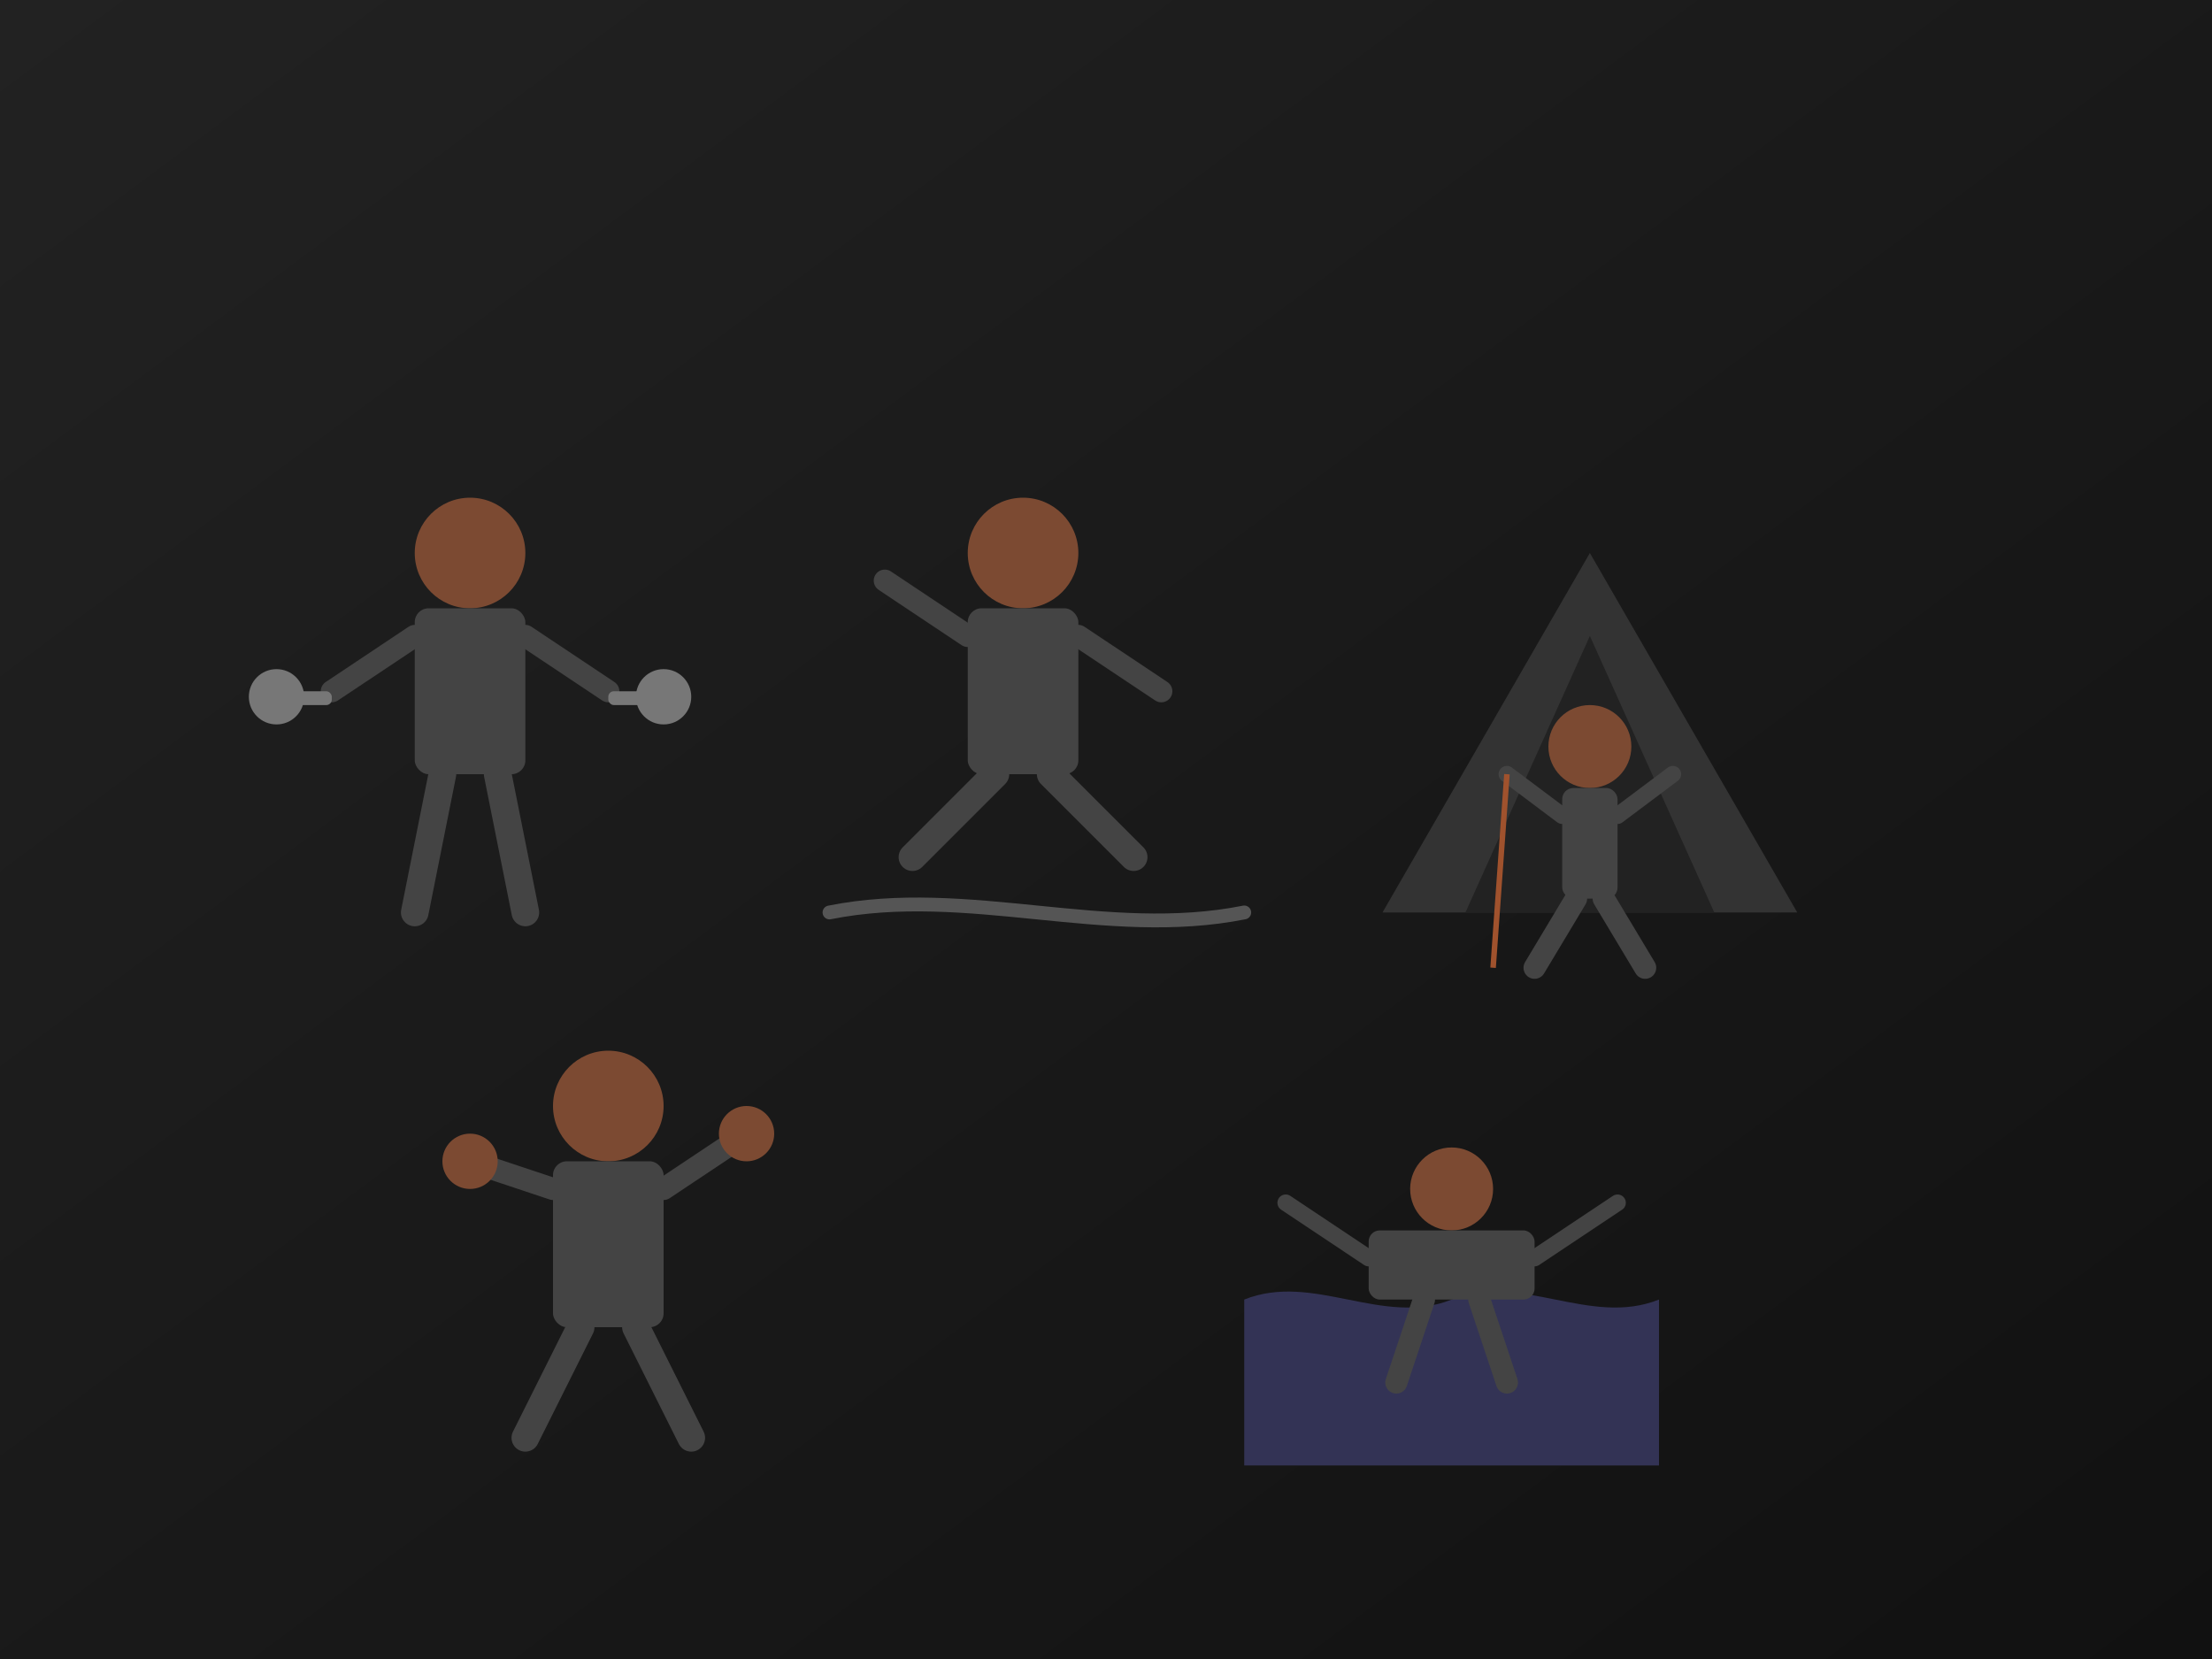 <?xml version="1.0" encoding="UTF-8"?>
<svg width="800px" height="600px" viewBox="0 0 800 600" version="1.1" xmlns="http://www.w3.org/2000/svg">
    <title>Men Strength Activities</title>
    <defs>
        <linearGradient x1="0%" y1="0%" x2="100%" y2="100%" id="bgGradient">
            <stop stop-color="#222222" offset="0%"></stop>
            <stop stop-color="#111111" offset="100%"></stop>
        </linearGradient>
    </defs>
    <g stroke="none" stroke-width="1" fill="none" fill-rule="evenodd">
        <!-- Background -->
        <rect x="0" y="0" width="800" height="600" fill="url(#bgGradient)"></rect>
        
        <!-- Section 1: Weight Lifting -->
        <g transform="translate(100, 150)">
            <!-- Person -->
            <circle cx="70" cy="50" r="20" fill="#7C4A32"></circle>
            <rect x="50" y="70" width="40" height="60" rx="5" fill="#444444"></rect>
            
            <!-- Arms -->
            <path d="M50,80 L20,100" stroke="#444444" stroke-width="8" stroke-linecap="round"></path>
            <path d="M90,80 L120,100" stroke="#444444" stroke-width="8" stroke-linecap="round"></path>
            
            <!-- Legs -->
            <path d="M60,130 L50,180" stroke="#444444" stroke-width="10" stroke-linecap="round"></path>
            <path d="M80,130 L90,180" stroke="#444444" stroke-width="10" stroke-linecap="round"></path>
            
            <!-- Weights -->
            <rect x="0" y="100" width="20" height="5" rx="2" fill="#777777"></rect>
            <rect x="120" y="100" width="20" height="5" rx="2" fill="#777777"></rect>
            <circle cx="0" cy="102" r="10" fill="#777777"></circle>
            <circle cx="140" cy="102" r="10" fill="#777777"></circle>
        </g>
        
        <!-- Section 2: Running -->
        <g transform="translate(300, 150)">
            <!-- Person -->
            <circle cx="70" cy="50" r="20" fill="#7C4A32"></circle>
            <rect x="50" y="70" width="40" height="60" rx="5" fill="#444444"></rect>
            
            <!-- Arms - running position -->
            <path d="M50,80 L20,60" stroke="#444444" stroke-width="8" stroke-linecap="round"></path>
            <path d="M90,80 L120,100" stroke="#444444" stroke-width="8" stroke-linecap="round"></path>
            
            <!-- Legs - running position -->
            <path d="M60,130 L30,160" stroke="#444444" stroke-width="10" stroke-linecap="round"></path>
            <path d="M80,130 L110,160" stroke="#444444" stroke-width="10" stroke-linecap="round"></path>
            
            <!-- Trail path -->
            <path d="M0,180 C50,170 100,190 150,180" stroke="#555555" stroke-width="5" stroke-linecap="round"></path>
        </g>
        
        <!-- Section 3: Mountain Hiking -->
        <g transform="translate(500, 150)">
            <!-- Mountain -->
            <path d="M0,180 L75,50 L150,180 Z" fill="#333333"></path>
            <path d="M30,180 L75,80 L120,180 Z" fill="#222222"></path>
            
            <!-- Person -->
            <circle cx="75" cy="120" r="15" fill="#7C4A32"></circle>
            <rect x="65" y="135" width="20" height="40" rx="4" fill="#444444"></rect>
            
            <!-- Arms -->
            <path d="M65,145 L45,130" stroke="#444444" stroke-width="6" stroke-linecap="round"></path>
            <path d="M85,145 L105,130" stroke="#444444" stroke-width="6" stroke-linecap="round"></path>
            
            <!-- Legs -->
            <path d="M70,175 L55,200" stroke="#444444" stroke-width="8" stroke-linecap="round"></path>
            <path d="M80,175 L95,200" stroke="#444444" stroke-width="8" stroke-linecap="round"></path>
            
            <!-- Hiking Stick -->
            <line x1="45" y1="130" x2="40" y2="200" stroke="#A0522D" stroke-width="2"></line>
        </g>
        
        <!-- Section 4: Boxing / Martial Arts -->
        <g transform="translate(150, 350)">
            <!-- Person -->
            <circle cx="70" cy="50" r="20" fill="#7C4A32"></circle>
            <rect x="50" y="70" width="40" height="60" rx="5" fill="#444444"></rect>
            
            <!-- Arms - fighting stance -->
            <path d="M50,80 L20,70" stroke="#444444" stroke-width="8" stroke-linecap="round"></path>
            <path d="M90,80 L120,60" stroke="#444444" stroke-width="8" stroke-linecap="round"></path>
            
            <!-- Legs - stable stance -->
            <path d="M60,130 L40,170" stroke="#444444" stroke-width="10" stroke-linecap="round"></path>
            <path d="M80,130 L100,170" stroke="#444444" stroke-width="10" stroke-linecap="round"></path>
            
            <!-- Boxing gloves -->
            <circle cx="20" cy="70" r="10" fill="#7C4A32"></circle>
            <circle cx="120" cy="60" r="10" fill="#7C4A32"></circle>
        </g>
        
        <!-- Section 5: Swimming -->
        <g transform="translate(450, 350)">
            <!-- Water -->
            <path d="M0,120 C25,110 50,130 75,120 C100,110 125,130 150,120 L150,180 L0,180 Z" fill="#333355"></path>
            
            <!-- Person -->
            <circle cx="75" cy="80" r="15" fill="#7C4A32"></circle>
            <rect x="45" y="95" width="60" height="25" rx="4" fill="#444444"></rect>
            
            <!-- Arms - swimming -->
            <path d="M45,105 L15,85" stroke="#444444" stroke-width="6" stroke-linecap="round"></path>
            <path d="M105,105 L135,85" stroke="#444444" stroke-width="6" stroke-linecap="round"></path>
            
            <!-- Legs - kicking -->
            <path d="M65,120 L55,150" stroke="#444444" stroke-width="8" stroke-linecap="round"></path>
            <path d="M85,120 L95,150" stroke="#444444" stroke-width="8" stroke-linecap="round"></path>
        </g>
    </g>
</svg>